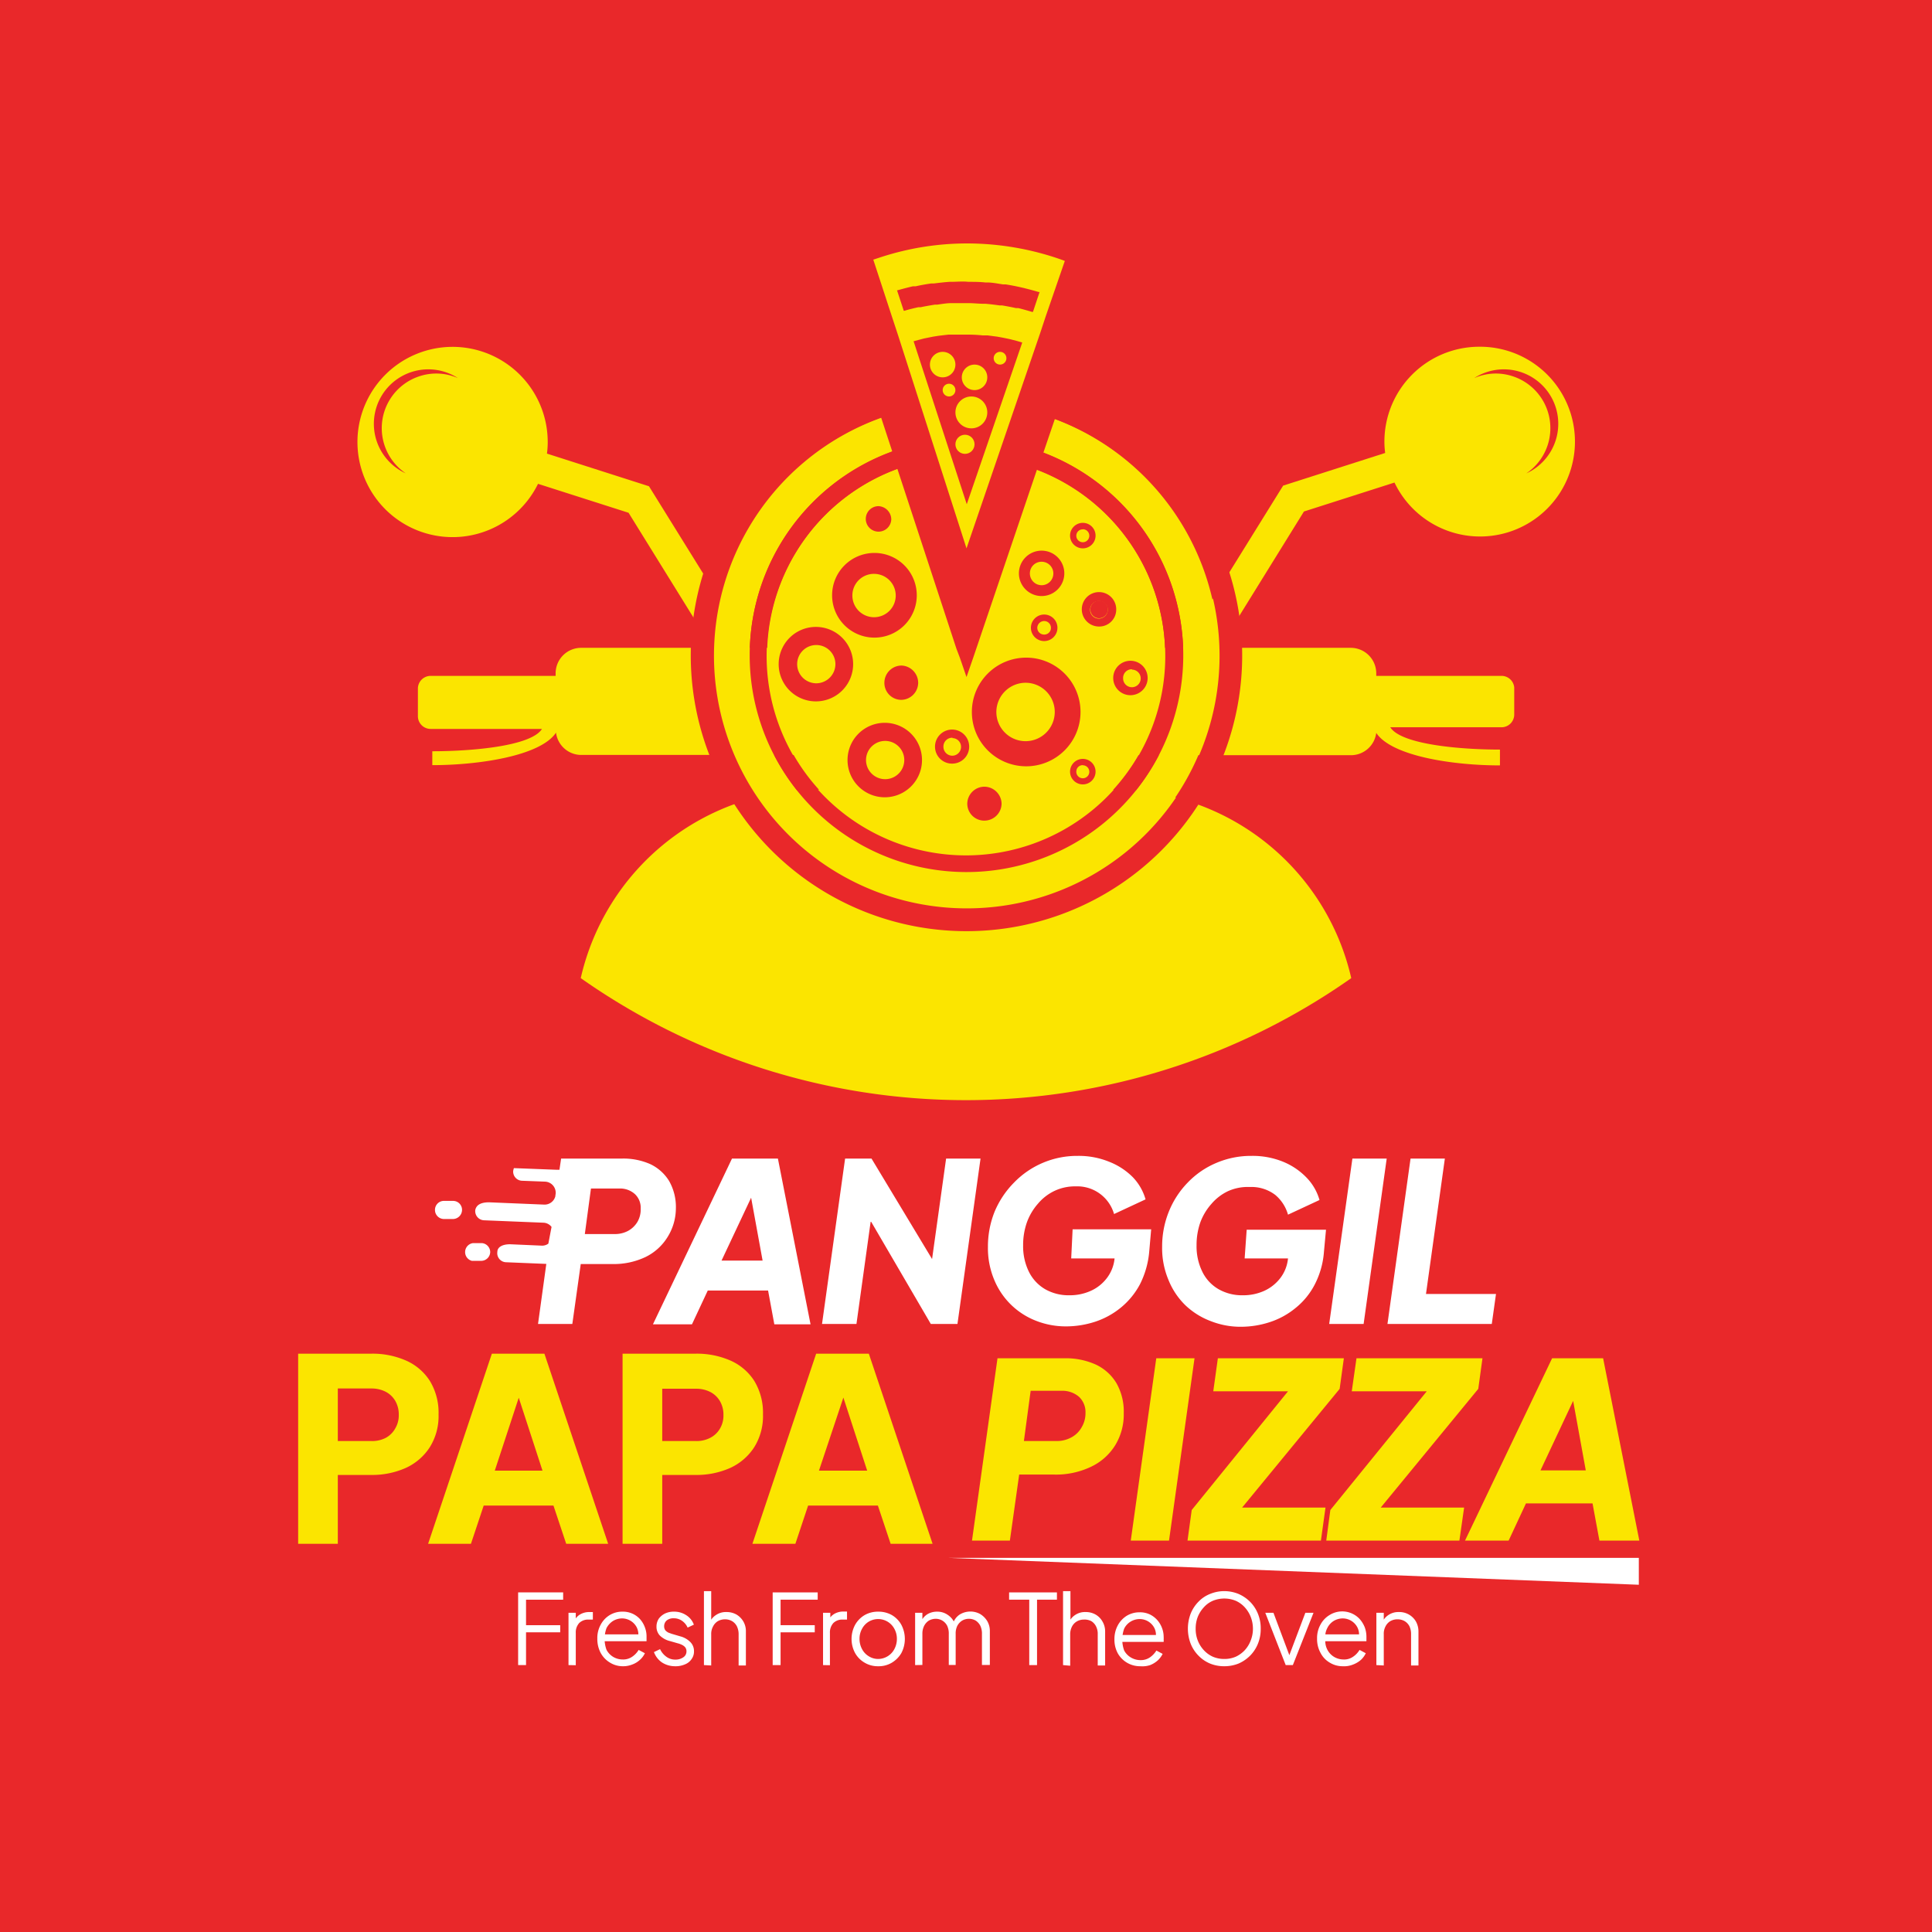 <svg xmlns="http://www.w3.org/2000/svg" viewBox="0 0 151.5 151.5"><defs><style>.cls-1{fill:#e9282a;}.cls-2{fill:#fff;}.cls-3{fill:#fbe500;}</style></defs><title>LogoSquareRedSVG</title><g id="Layer_2" data-name="Layer 2"><g id="Layer_1-2" data-name="Layer 1"><rect class="cls-1" width="151.5" height="151.5"/><path class="cls-2" d="M40.63,130.57v-5.7h3.53v.57H41.25v2h2.68V128H41.25v2.57Z"/><path class="cls-2" d="M44.58,130.57v-4.1h.57v.67l-.08-.1a1.11,1.11,0,0,1,.45-.46,1.41,1.41,0,0,1,.71-.17h.26V127h-.36a1,1,0,0,0-.71.27,1.09,1.09,0,0,0-.27.78v2.53Z"/><path class="cls-2" d="M48.84,130.66a1.9,1.9,0,0,1-1-.28,2,2,0,0,1-.74-.77,2.33,2.33,0,0,1-.26-1.11,2.15,2.15,0,0,1,.26-1.09,1.93,1.93,0,0,1,.71-.76,1.87,1.87,0,0,1,1-.27,1.8,1.8,0,0,1,1.39.6,2,2,0,0,1,.37.63,2,2,0,0,1,.13.72v.17l0,.2H47.17v-.54h3.14l-.27.23a1.29,1.29,0,0,0-.1-.76,1.3,1.3,0,0,0-1.16-.72,1.39,1.39,0,0,0-.71.2,1.46,1.46,0,0,0-.51.56,2.49,2.49,0,0,0,0,1.7,1.43,1.43,0,0,0,.53.56,1.46,1.46,0,0,0,.73.2,1.24,1.24,0,0,0,.76-.22,1.69,1.69,0,0,0,.5-.53l.49.26a1.62,1.62,0,0,1-.38.51,1.79,1.79,0,0,1-.6.37A1.92,1.92,0,0,1,48.84,130.66Z"/><path class="cls-2" d="M52.92,130.66a1.89,1.89,0,0,1-1-.29,1.69,1.69,0,0,1-.64-.82l.48-.23a1.55,1.55,0,0,0,.5.6,1.16,1.16,0,0,0,.7.22,1.05,1.05,0,0,0,.62-.18.54.54,0,0,0,.25-.47.49.49,0,0,0-.12-.34.87.87,0,0,0-.28-.19,1.68,1.68,0,0,0-.29-.1l-.59-.17a1.71,1.71,0,0,1-.82-.45,1,1,0,0,1-.25-.68,1.11,1.11,0,0,1,.18-.63,1.35,1.35,0,0,1,.5-.41,1.59,1.59,0,0,1,.7-.14,1.69,1.69,0,0,1,.94.27,1.46,1.46,0,0,1,.61.75l-.49.23a1.26,1.26,0,0,0-.45-.54,1.09,1.09,0,0,0-.63-.19.83.83,0,0,0-.56.17.59.59,0,0,0-.2.45.52.52,0,0,0,.1.33.83.83,0,0,0,.25.18l.25.09.68.2a1.7,1.7,0,0,1,.78.45,1,1,0,0,1,.28.72,1,1,0,0,1-.19.61,1.1,1.1,0,0,1-.51.41A1.84,1.84,0,0,1,52.92,130.66Z"/><path class="cls-2" d="M55.2,130.57v-5.8h.57v2.49l-.13,0a1.29,1.29,0,0,1,.51-.62,1.37,1.37,0,0,1,.8-.23,1.57,1.57,0,0,1,.79.19,1.53,1.53,0,0,1,.55.55,1.5,1.5,0,0,1,.2.79v2.66h-.57v-2.44a1.41,1.41,0,0,0-.14-.64,1,1,0,0,0-.38-.4,1.1,1.1,0,0,0-.55-.14,1.15,1.15,0,0,0-.55.14,1,1,0,0,0-.38.41,1.22,1.22,0,0,0-.15.63v2.44Z"/><path class="cls-2" d="M60.59,130.57v-5.7h3.53v.57H61.21v2h2.68V128H61.21v2.57Z"/><path class="cls-2" d="M64.54,130.57v-4.1h.57v.67L65,127a1.11,1.11,0,0,1,.45-.46,1.41,1.41,0,0,1,.71-.17h.26V127h-.36a1,1,0,0,0-.71.27,1.09,1.09,0,0,0-.27.78v2.53Z"/><path class="cls-2" d="M68.86,130.66a2,2,0,0,1-1.06-.28,2,2,0,0,1-.75-.76,2.34,2.34,0,0,1,0-2.2,2.05,2.05,0,0,1,.75-.77,2.1,2.1,0,0,1,1.07-.27,2.13,2.13,0,0,1,1.07.27,2,2,0,0,1,.74.76,2.38,2.38,0,0,1,0,2.22,2.13,2.13,0,0,1-.76.76A2,2,0,0,1,68.86,130.66Zm0-.57a1.45,1.45,0,0,0,1.27-.77,1.68,1.68,0,0,0,.2-.81,1.6,1.6,0,0,0-.2-.79,1.44,1.44,0,0,0-2-.56,1.43,1.43,0,0,0-.53.56,1.6,1.6,0,0,0-.2.79,1.68,1.68,0,0,0,.2.81,1.43,1.43,0,0,0,.53.56A1.37,1.37,0,0,0,68.86,130.09Z"/><path class="cls-2" d="M71.76,130.57v-4.1h.57v.78l-.09-.12a1.29,1.29,0,0,1,.5-.56,1.46,1.46,0,0,1,.74-.19,1.42,1.42,0,0,1,.85.26,1.46,1.46,0,0,1,.55.7h-.16a1.33,1.33,0,0,1,.53-.73,1.6,1.6,0,0,1,1.6-.05,1.64,1.64,0,0,1,.56.55,1.51,1.51,0,0,1,.21.79v2.66H77v-2.44a1.41,1.41,0,0,0-.13-.64,1.07,1.07,0,0,0-.36-.4,1.07,1.07,0,0,0-1.06,0,1.08,1.08,0,0,0-.38.41,1.34,1.34,0,0,0-.13.63v2.44H74.4v-2.44a1.41,1.41,0,0,0-.13-.64,1,1,0,0,0-.89-.54,1.09,1.09,0,0,0-.54.14,1.05,1.05,0,0,0-.37.41,1.33,1.33,0,0,0-.14.63v2.44Z"/><path class="cls-2" d="M80.71,130.57v-5.13H79.13v-.57h3.75v.57H81.32v5.13Z"/><path class="cls-2" d="M83.36,130.57v-5.8h.58v2.49l-.13,0a1.27,1.27,0,0,1,.5-.62,1.38,1.38,0,0,1,.81-.23,1.55,1.55,0,0,1,.78.19,1.45,1.45,0,0,1,.55.55,1.51,1.51,0,0,1,.21.79v2.66h-.58v-2.44a1.29,1.29,0,0,0-.14-.64,1,1,0,0,0-.37-.4A1.15,1.15,0,0,0,85,127a1.1,1.1,0,0,0-.55.14,1,1,0,0,0-.39.41,1.33,1.33,0,0,0-.14.63v2.44Z"/><path class="cls-2" d="M89.43,130.66a2,2,0,0,1-1.77-1,2.23,2.23,0,0,1-.27-1.11,2.25,2.25,0,0,1,.26-1.09,2,2,0,0,1,.71-.76,1.93,1.93,0,0,1,1-.27,1.83,1.83,0,0,1,.79.16,1.86,1.86,0,0,1,.59.44,2,2,0,0,1,.38.63,2,2,0,0,1,.13.72,1,1,0,0,1,0,.17,1.5,1.5,0,0,1,0,.2H87.76v-.54H90.9l-.28.23a1.21,1.21,0,0,0-.09-.76,1.31,1.31,0,0,0-.47-.52,1.29,1.29,0,0,0-.69-.2,1.36,1.36,0,0,0-.71.2,1.32,1.32,0,0,0-.51.56,2.56,2.56,0,0,0,0,1.7,1.39,1.39,0,0,0,.54.56,1.46,1.46,0,0,0,.73.2,1.26,1.26,0,0,0,.76-.22,1.81,1.81,0,0,0,.5-.53l.49.26a1.78,1.78,0,0,1-.38.51,2,2,0,0,1-.6.37A1.92,1.92,0,0,1,89.43,130.66Z"/><path class="cls-2" d="M96,130.66a2.92,2.92,0,0,1-1.11-.21,2.73,2.73,0,0,1-.91-.62,2.84,2.84,0,0,1-.61-.93,3.3,3.3,0,0,1,0-2.37,2.84,2.84,0,0,1,.61-.93,2.56,2.56,0,0,1,.91-.61,2.93,2.93,0,0,1,1.11-.22,3,3,0,0,1,1.12.22,2.94,2.94,0,0,1,.91.62,2.84,2.84,0,0,1,.61.93,3,3,0,0,1,.22,1.18,3.06,3.06,0,0,1-.22,1.18,2.84,2.84,0,0,1-.61.93,2.94,2.94,0,0,1-.91.62A3,3,0,0,1,96,130.66Zm0-.57a2.21,2.21,0,0,0,.91-.18,2.29,2.29,0,0,0,.71-.52,2.34,2.34,0,0,0,.46-.76,2.49,2.49,0,0,0,.17-.91,2.55,2.55,0,0,0-.17-.92,2.41,2.41,0,0,0-.46-.75,2.14,2.14,0,0,0-.71-.52,2.37,2.37,0,0,0-1.81,0,2,2,0,0,0-.71.52,2.44,2.44,0,0,0-.47.75,2.54,2.54,0,0,0-.16.92,2.49,2.49,0,0,0,.16.91,2.37,2.37,0,0,0,.47.76,2.18,2.18,0,0,0,.71.52A2.26,2.26,0,0,0,96,130.09Z"/><path class="cls-2" d="M100.82,130.57l-1.6-4.1h.64l1.35,3.6H101l1.36-3.6H103l-1.62,4.1Z"/><path class="cls-2" d="M105.28,130.66a1.92,1.92,0,0,1-1-.28,1.87,1.87,0,0,1-.73-.77,2.23,2.23,0,0,1-.27-1.11,2.15,2.15,0,0,1,.26-1.09,1.93,1.93,0,0,1,.71-.76,1.87,1.87,0,0,1,2.39.33,2.25,2.25,0,0,1,.38.63,2.18,2.18,0,0,1,.13.72s0,.11,0,.17l0,.2h-3.46v-.54h3.14l-.28.23a1.22,1.22,0,0,0-.1-.76,1.3,1.3,0,0,0-1.16-.72,1.39,1.39,0,0,0-.71.2,1.36,1.36,0,0,0-.5.56,1.43,1.43,0,0,0-.15.84,1.51,1.51,0,0,0,.16.86,1.43,1.43,0,0,0,.53.56,1.46,1.46,0,0,0,.73.2,1.22,1.22,0,0,0,.76-.22,1.69,1.69,0,0,0,.5-.53l.49.26a1.74,1.74,0,0,1-.37.51,2,2,0,0,1-.61.37A1.89,1.89,0,0,1,105.28,130.66Z"/><path class="cls-2" d="M107.93,130.57v-4.1h.58v.79l-.13,0a1.27,1.27,0,0,1,.5-.62,1.38,1.38,0,0,1,.81-.23,1.5,1.5,0,0,1,1.34.74,1.6,1.6,0,0,1,.2.79v2.66h-.58v-2.44a1.41,1.41,0,0,0-.13-.64,1,1,0,0,0-.38-.4,1.1,1.1,0,0,0-.55-.14,1.13,1.13,0,0,0-.56.14,1,1,0,0,0-.38.41,1.22,1.22,0,0,0-.14.63v2.44Z"/><path class="cls-3" d="M23.38,121.06V106.15h5.73a6.52,6.52,0,0,1,2.73.54,4.24,4.24,0,0,1,1.87,1.6,4.79,4.79,0,0,1,.68,2.62,4.6,4.6,0,0,1-.69,2.58,4.43,4.43,0,0,1-1.88,1.62,6.49,6.49,0,0,1-2.71.55H26.49v5.4ZM26.49,113h2.64a2.29,2.29,0,0,0,1.14-.26A1.86,1.86,0,0,0,31,112a2,2,0,0,0,.27-1.06,2.11,2.11,0,0,0-.27-1.08,1.86,1.86,0,0,0-.75-.72,2.4,2.4,0,0,0-1.14-.26H26.49Z"/><path class="cls-3" d="M33.57,121.06l5-14.91h4.12l5,14.91H44.4l-1-3H37.93l-1,3Zm5.23-5.74h3.74l-2.28-7h.84Z"/><path class="cls-3" d="M48.82,121.06V106.15h5.73a6.55,6.55,0,0,1,2.73.54,4.24,4.24,0,0,1,1.87,1.6,4.79,4.79,0,0,1,.68,2.62,4.6,4.6,0,0,1-.69,2.58,4.43,4.43,0,0,1-1.88,1.62,6.49,6.49,0,0,1-2.71.55H51.93v5.4ZM51.93,113h2.64a2.29,2.29,0,0,0,1.14-.26,1.86,1.86,0,0,0,.75-.72,2,2,0,0,0,.27-1.06,2.11,2.11,0,0,0-.27-1.08,1.86,1.86,0,0,0-.75-.72,2.4,2.4,0,0,0-1.14-.26H51.93Z"/><path class="cls-3" d="M59,121.06l5-14.91h4.13l5,14.91H69.84l-1-3H63.37l-1,3Zm5.22-5.74H68l-2.28-7h.84Z"/><path class="cls-3" d="M76.22,120.81l2-14.3h5.28a5.71,5.71,0,0,1,2.42.49,3.74,3.74,0,0,1,1.62,1.45,4.49,4.49,0,0,1,.58,2.38,4.61,4.61,0,0,1-.67,2.5,4.47,4.47,0,0,1-1.9,1.69,6.38,6.38,0,0,1-2.89.61H79.92l-.73,5.18ZM80.29,113h2.55a2.37,2.37,0,0,0,1.18-.29,2,2,0,0,0,.8-.79,2.15,2.15,0,0,0,.3-1.13,1.65,1.65,0,0,0-.51-1.26,2,2,0,0,0-1.37-.47H80.82Z"/><path class="cls-3" d="M88.67,120.81l2-14.3h3l-2,14.3Z"/><path class="cls-3" d="M93.12,120.81l.33-2.4L101,109.1H95.14l.36-2.59h9.88l-.33,2.4-7.65,9.31h6.54l-.36,2.59Z"/><path class="cls-3" d="M104,120.81l.32-2.4,7.56-9.31H106l.37-2.59h9.88l-.33,2.4-7.65,9.31h6.54l-.37,2.59Z"/><path class="cls-3" d="M114.88,120.81l6.83-14.3h4l2.84,14.3h-3.13l-.54-2.92h-5.22l-1.36,2.92Zm5.92-5.51h3.55l-1.22-6.71.78.09Z"/><polygon class="cls-2" points="128.51 122.16 74.31 122.16 128.51 124.27 128.51 122.16"/><path class="cls-2" d="M52.35,97A4.28,4.28,0,0,0,53,94.77a4.12,4.12,0,0,0-.53-2.16A3.48,3.48,0,0,0,51,91.29a5.2,5.2,0,0,0-2.2-.44H44l-.13.88h-.19L40.3,91.6a1,1,0,0,0-.06.25.72.72,0,0,0,.69.74l1.82.07a.87.87,0,0,1,.8,1.08l0,.06a.87.87,0,0,1-.88.66l-4.32-.18c-.68,0-1,.23-1.08.6a.72.72,0,0,0,.68.81l4.67.19a.84.84,0,0,1,.63.33L43,97.52a.82.82,0,0,1-.49.16L40,97.57c-.62,0-1,.23-1,.6a.71.71,0,0,0,.68.81l3.16.13-.65,4.71h2.69l.66-4.7H48a5.78,5.78,0,0,0,2.62-.55A4.17,4.17,0,0,0,52.35,97ZM50,95.79a1.94,1.94,0,0,1-.73.72,2.17,2.17,0,0,1-1.07.26H45.86l.48-3.57h2.2a1.73,1.73,0,0,1,1.24.43,1.46,1.46,0,0,1,.46,1.14A1.94,1.94,0,0,1,50,95.79Z"/><path class="cls-2" d="M57.4,90.85l-6.2,13h3.06l1.24-2.65h4.73l.49,2.65h2.84L61,90.85Zm-.82,8,2.32-4.93.9,4.93Z"/><polygon class="cls-2" points="73.09 98.73 68.34 90.85 66.27 90.85 64.46 103.82 67.16 103.82 68.28 95.75 72.99 103.82 75.08 103.82 76.89 90.85 74.19 90.85 73.09 98.73"/><path class="cls-2" d="M84,98.68h3.4v0a3,3,0,0,1-.61,1.55,3.25,3.25,0,0,1-1.27,1,4,4,0,0,1-1.67.34,3.7,3.7,0,0,1-1.9-.48,3.24,3.24,0,0,1-1.27-1.37,4.51,4.51,0,0,1-.45-2.07,5.33,5.33,0,0,1,.3-1.81,4.57,4.57,0,0,1,.87-1.46,3.86,3.86,0,0,1,1.3-1,3.77,3.77,0,0,1,1.66-.35,3,3,0,0,1,3,2.17l2.47-1.15a4.14,4.14,0,0,0-1-1.74A5.36,5.36,0,0,0,87,91.11a6.32,6.32,0,0,0-2.49-.47,6.88,6.88,0,0,0-5,2.1A7.18,7.18,0,0,0,78,95a7.3,7.3,0,0,0-.53,2.77,6.42,6.42,0,0,0,.49,2.58,5.81,5.81,0,0,0,3.28,3.22,6.39,6.39,0,0,0,2.36.44,7.37,7.37,0,0,0,2.29-.37,6.26,6.26,0,0,0,2-1.1,6,6,0,0,0,1.5-1.83,7,7,0,0,0,.73-2.59l.15-1.72H84.11Z"/><path class="cls-2" d="M97.6,98.68H101v0a3,3,0,0,1-.61,1.55,3.32,3.32,0,0,1-1.27,1,4,4,0,0,1-1.67.34,3.7,3.7,0,0,1-1.9-.48,3.18,3.18,0,0,1-1.27-1.37,4.51,4.51,0,0,1-.45-2.07,5.33,5.33,0,0,1,.3-1.81A4.54,4.54,0,0,1,95,94.4a3.89,3.89,0,0,1,1.31-1A3.76,3.76,0,0,1,98,93.08a3.08,3.08,0,0,1,2,.62,3.12,3.12,0,0,1,1,1.55l2.47-1.15a4.14,4.14,0,0,0-1-1.74,5.36,5.36,0,0,0-1.83-1.25,6.32,6.32,0,0,0-2.49-.47,6.92,6.92,0,0,0-2.79.56,6.7,6.7,0,0,0-2.23,1.54A7,7,0,0,0,91.66,95a7.3,7.3,0,0,0-.53,2.77,6.42,6.42,0,0,0,.49,2.58,5.76,5.76,0,0,0,1.33,2,5.87,5.87,0,0,0,2,1.25,6.35,6.35,0,0,0,2.36.44,7.31,7.31,0,0,0,2.28-.37,6.16,6.16,0,0,0,2-1.1,5.74,5.74,0,0,0,1.5-1.83,6.65,6.65,0,0,0,.73-2.59l.16-1.72H97.76Z"/><polygon class="cls-2" points="104.23 103.82 106.93 103.82 108.74 90.85 106.05 90.85 104.23 103.82"/><polygon class="cls-2" points="111.82 101.47 113.3 90.85 110.61 90.85 108.8 103.82 116.98 103.82 117.31 101.47 111.82 101.47"/><path class="cls-2" d="M35.55,94.17l-.7,0a.7.7,0,0,0-.74.68.71.71,0,0,0,.68.74l.7,0a.72.72,0,0,0,.74-.68A.7.7,0,0,0,35.55,94.17Z"/><path class="cls-2" d="M37.79,97.48l-.7,0A.71.71,0,0,0,37,98.87l.7,0a.71.71,0,0,0,.74-.68h0A.71.71,0,0,0,37.79,97.48Z"/><path class="cls-3" d="M117.72,53h-9.8v-.2a2,2,0,0,0-2-2H45.57a2,2,0,0,0-2,2V53H33.77a1,1,0,0,0-1,1v2.16a1,1,0,0,0,1,1H42.5c-.86,1.36-5.52,1.75-8.6,1.75V60c3.66,0,8.5-.73,9.7-2.55a2,2,0,0,0,2,1.75H65.49a8.94,8.94,0,0,0-.66,1.22,7.75,7.75,0,0,0-.44,1.44.13.13,0,0,0,0,.06h-.33A19,19,0,0,0,45.54,76.7a52.47,52.47,0,0,0,60.42,0A19,19,0,0,0,87.45,61.94h-.33a.13.13,0,0,0,0-.06,7.09,7.09,0,0,0-.45-1.44A7.92,7.92,0,0,0,86,59.22h19.92a2,2,0,0,0,2-1.75c1.2,1.82,6,2.55,9.7,2.55V58.78c-3.08,0-7.74-.39-8.6-1.75h8.72a1,1,0,0,0,1-1V53.91A1,1,0,0,0,117.72,53Z"/><path class="cls-3" d="M56.86,52.43l2.1-1.3-8.07-13v0h0l-8-2.56a6.54,6.54,0,0,0,.06-.89,7.46,7.46,0,1,0-.76,3.26l7.1,2.27Z"/><path class="cls-1" d="M33,29.47a4.2,4.2,0,0,1,2.91.18,4.27,4.27,0,1,0-4.09,7.47A4.28,4.28,0,0,1,33,29.47Z"/><path class="cls-3" d="M116,27.19a7.44,7.44,0,0,0-7.44,7.44,6.54,6.54,0,0,0,.06.89l-8,2.56h0v0l-8.07,13,2.1,1.3,7.6-12.27,7.1-2.27A7.44,7.44,0,1,0,116,27.19Z"/><path class="cls-1" d="M118.51,29.47a4.2,4.2,0,0,0-2.91.18,4.27,4.27,0,1,1,4.09,7.47,4.28,4.28,0,0,0-1.18-7.65Z"/><path class="cls-3" d="M92.79,51.53a17,17,0,1,1-22.34-16.3l-.87-2.66a19.83,19.83,0,1,0,12.59.09l-.9,2.64A17.06,17.06,0,0,1,92.79,51.53Z"/><path class="cls-3" d="M80.81,36.64,75.75,51.41,70.89,36.58a15.61,15.61,0,1,0,9.92.06Z"/><path class="cls-1" d="M83.27,31.14h0l-1-.36L75.76,49.69l-6.22-19-1,.34h0a21.62,21.62,0,1,0,14.77.1Zm-8,20.44.52,1.51.52-1.5,5-14.75a15.63,15.63,0,1,1-10.94-.07L75,50.87Zm.39,19.65a19.82,19.82,0,0,1-6.56-38.47l.87,2.65a17,17,0,1,0,11.85.08l.9-2.64a19.81,19.81,0,0,1-7.06,38.38Z"/><path class="cls-1" d="M75.91,25.65a15.39,15.39,0,0,0-5,.77L75.8,41.26l5.06-14.77A15.63,15.63,0,0,0,75.91,25.65Z"/><path class="cls-1" d="M75.93,21.44a19.88,19.88,0,0,0-6.3,1l.87,2.65a16.89,16.89,0,0,1,10.82.08l.9-2.64A19.54,19.54,0,0,0,75.93,21.44Z"/><path class="cls-3" d="M83.5,20.46,83,20.28a22.31,22.31,0,0,0-7-1.19,21.84,21.84,0,0,0-7,1.1l-.52.17.56,1.71h0l.87,2.66h0l.52,1.58L75.79,43l5.76-16.83h0L82,24.81h0l.71-2.06Zm-13.11,2.3c.4-.11.8-.22,1.2-.31l.21,0c.4-.09.8-.16,1.21-.22l.2,0c.41-.05.83-.1,1.25-.13h.14c.44,0,.88-.05,1.33,0h0c.44,0,.89,0,1.33.05h.14c.42,0,.83.09,1.25.15l.2,0c.4.06.8.14,1.2.23l.22.05c.39.1.79.2,1.18.32l.07,0L81,24.46h-.06q-.54-.16-1.08-.3l-.19,0c-.36-.08-.73-.15-1.09-.21l-.19,0c-.37-.05-.75-.1-1.12-.13h-.14c-.4,0-.79-.05-1.19-.05s-.8,0-1.19,0h-.14c-.38,0-.75.07-1.13.12l-.18,0c-.37.06-.73.12-1.1.2l-.18,0c-.37.08-.74.17-1.1.28h-.05l-.53-1.61Zm1.25,4,.37-.1.46-.12.69-.14.44-.07.77-.09.38,0c.38,0,.77,0,1.15,0h0a10.93,10.93,0,0,1,1.15.06l.39,0,.76.1.44.08c.23.05.46.09.69.15l.46.12.37.11L75.81,39.54Z"/><circle class="cls-3" cx="73.92" cy="28.59" r="1"/><circle class="cls-3" cx="76.42" cy="29.59" r="1"/><circle class="cls-3" cx="78.42" cy="28.09" r="0.5"/><circle class="cls-3" cx="74.42" cy="30.59" r="0.5"/><circle class="cls-3" cx="75.67" cy="34.84" r="0.75"/><circle class="cls-3" cx="76.17" cy="32.34" r="1.25"/><path class="cls-3" d="M69.39,58.1a1.5,1.5,0,1,0,1.49,1.51A1.5,1.5,0,0,0,69.39,58.1Z"/><path class="cls-3" d="M64,50.58a1.5,1.5,0,1,0,1.49,1.51A1.52,1.52,0,0,0,64,50.58Z"/><path class="cls-1" d="M86.18,48.48a.71.71,0,0,0,.7-.69.69.69,0,0,0-.69-.69.69.69,0,0,0,0,1.38Z"/><path class="cls-3" d="M80.45,58.12a2.29,2.29,0,1,0-2.28-2.3A2.3,2.3,0,0,0,80.45,58.12Z"/><circle class="cls-3" cx="68.57" cy="46.72" r="1.7" transform="translate(-0.06 0.09) rotate(-0.08)"/><path class="cls-1" d="M68.55,50a3.32,3.32,0,1,0-3.3-3.34A3.32,3.32,0,0,0,68.55,50Zm0-5a1.7,1.7,0,1,1-1.71,1.69A1.69,1.69,0,0,1,68.58,45Z"/><path class="cls-1" d="M80.44,60.09a4.26,4.26,0,1,0-4.23-4.29A4.26,4.26,0,0,0,80.44,60.09Zm0-6.55a2.29,2.29,0,1,1-2.31,2.28A2.3,2.3,0,0,1,80.48,53.54Z"/><path class="cls-1" d="M81.67,46.74A1.78,1.78,0,1,0,79.9,45,1.78,1.78,0,0,0,81.67,46.74Zm0-2.69a.92.92,0,1,1-.91.91A.91.91,0,0,1,81.68,44.05Z"/><path class="cls-1" d="M64,49.16a2.92,2.92,0,1,0,2.9,2.94A2.92,2.92,0,0,0,64,49.16Zm0,4.42a1.5,1.5,0,1,1,1.51-1.49A1.51,1.51,0,0,1,63.93,53.58Z"/><path class="cls-1" d="M77.2,61.69A1.35,1.35,0,0,0,75.85,63a1.33,1.33,0,0,0,1.33,1.35,1.35,1.35,0,0,0,1.36-1.33A1.36,1.36,0,0,0,77.2,61.69Z"/><path class="cls-1" d="M70.7,52.19a1.35,1.35,0,0,0-1.35,1.34,1.33,1.33,0,0,0,1.33,1.35A1.35,1.35,0,0,0,72,53.55,1.36,1.36,0,0,0,70.7,52.19Z"/><path class="cls-1" d="M68.89,39.69a1,1,0,1,0,1,1.05A1.05,1.05,0,0,0,68.89,39.69Z"/><path class="cls-1" d="M74.68,59.88A1.33,1.33,0,0,0,76,58.55a1.34,1.34,0,1,0-2.68,0A1.33,1.33,0,0,0,74.68,59.88Zm0-2a.68.68,0,0,1,.68.69.69.69,0,0,1-.69.69.7.7,0,0,1-.69-.7A.69.69,0,0,1,74.7,57.85Z"/><path class="cls-1" d="M81.88,50.27a1,1,0,1,0,0-2.08,1,1,0,0,0,0,2.08Zm0-1.57a.53.53,0,0,1,.53.53.52.52,0,0,1-.54.53.53.53,0,0,1-.53-.53A.54.54,0,0,1,81.89,48.7Z"/><path class="cls-1" d="M88.76,54.51a1.35,1.35,0,0,0,0-2.69,1.35,1.35,0,1,0,0,2.69Zm0-2a.69.69,0,0,1,.69.69.69.69,0,1,1-1.38,0A.68.68,0,0,1,88.77,52.48Z"/><path class="cls-1" d="M84.91,61.51a1,1,0,1,0-1-1A1,1,0,0,0,84.91,61.51Zm0-1.5a.51.51,0,1,1-.51.5A.5.5,0,0,1,84.92,60Z"/><path class="cls-1" d="M84.91,43a1,1,0,1,0-1-1A1,1,0,0,0,84.91,43Zm0-1.5a.51.51,0,1,1-.51.5A.5.5,0,0,1,84.92,41.51Z"/><path class="cls-1" d="M86.18,49.13a1.33,1.33,0,0,0,1.35-1.33,1.35,1.35,0,1,0-1.35,1.33Zm0-2a.69.69,0,0,1,.69.69.71.71,0,0,1-.7.69.69.69,0,0,1,0-1.38Z"/><path class="cls-1" d="M69.4,56.68a2.92,2.92,0,1,0,2.9,2.94A2.92,2.92,0,0,0,69.4,56.68Zm0,4.42a1.5,1.5,0,1,1,1.51-1.49A1.5,1.5,0,0,1,69.37,61.1Z"/></g></g></svg>